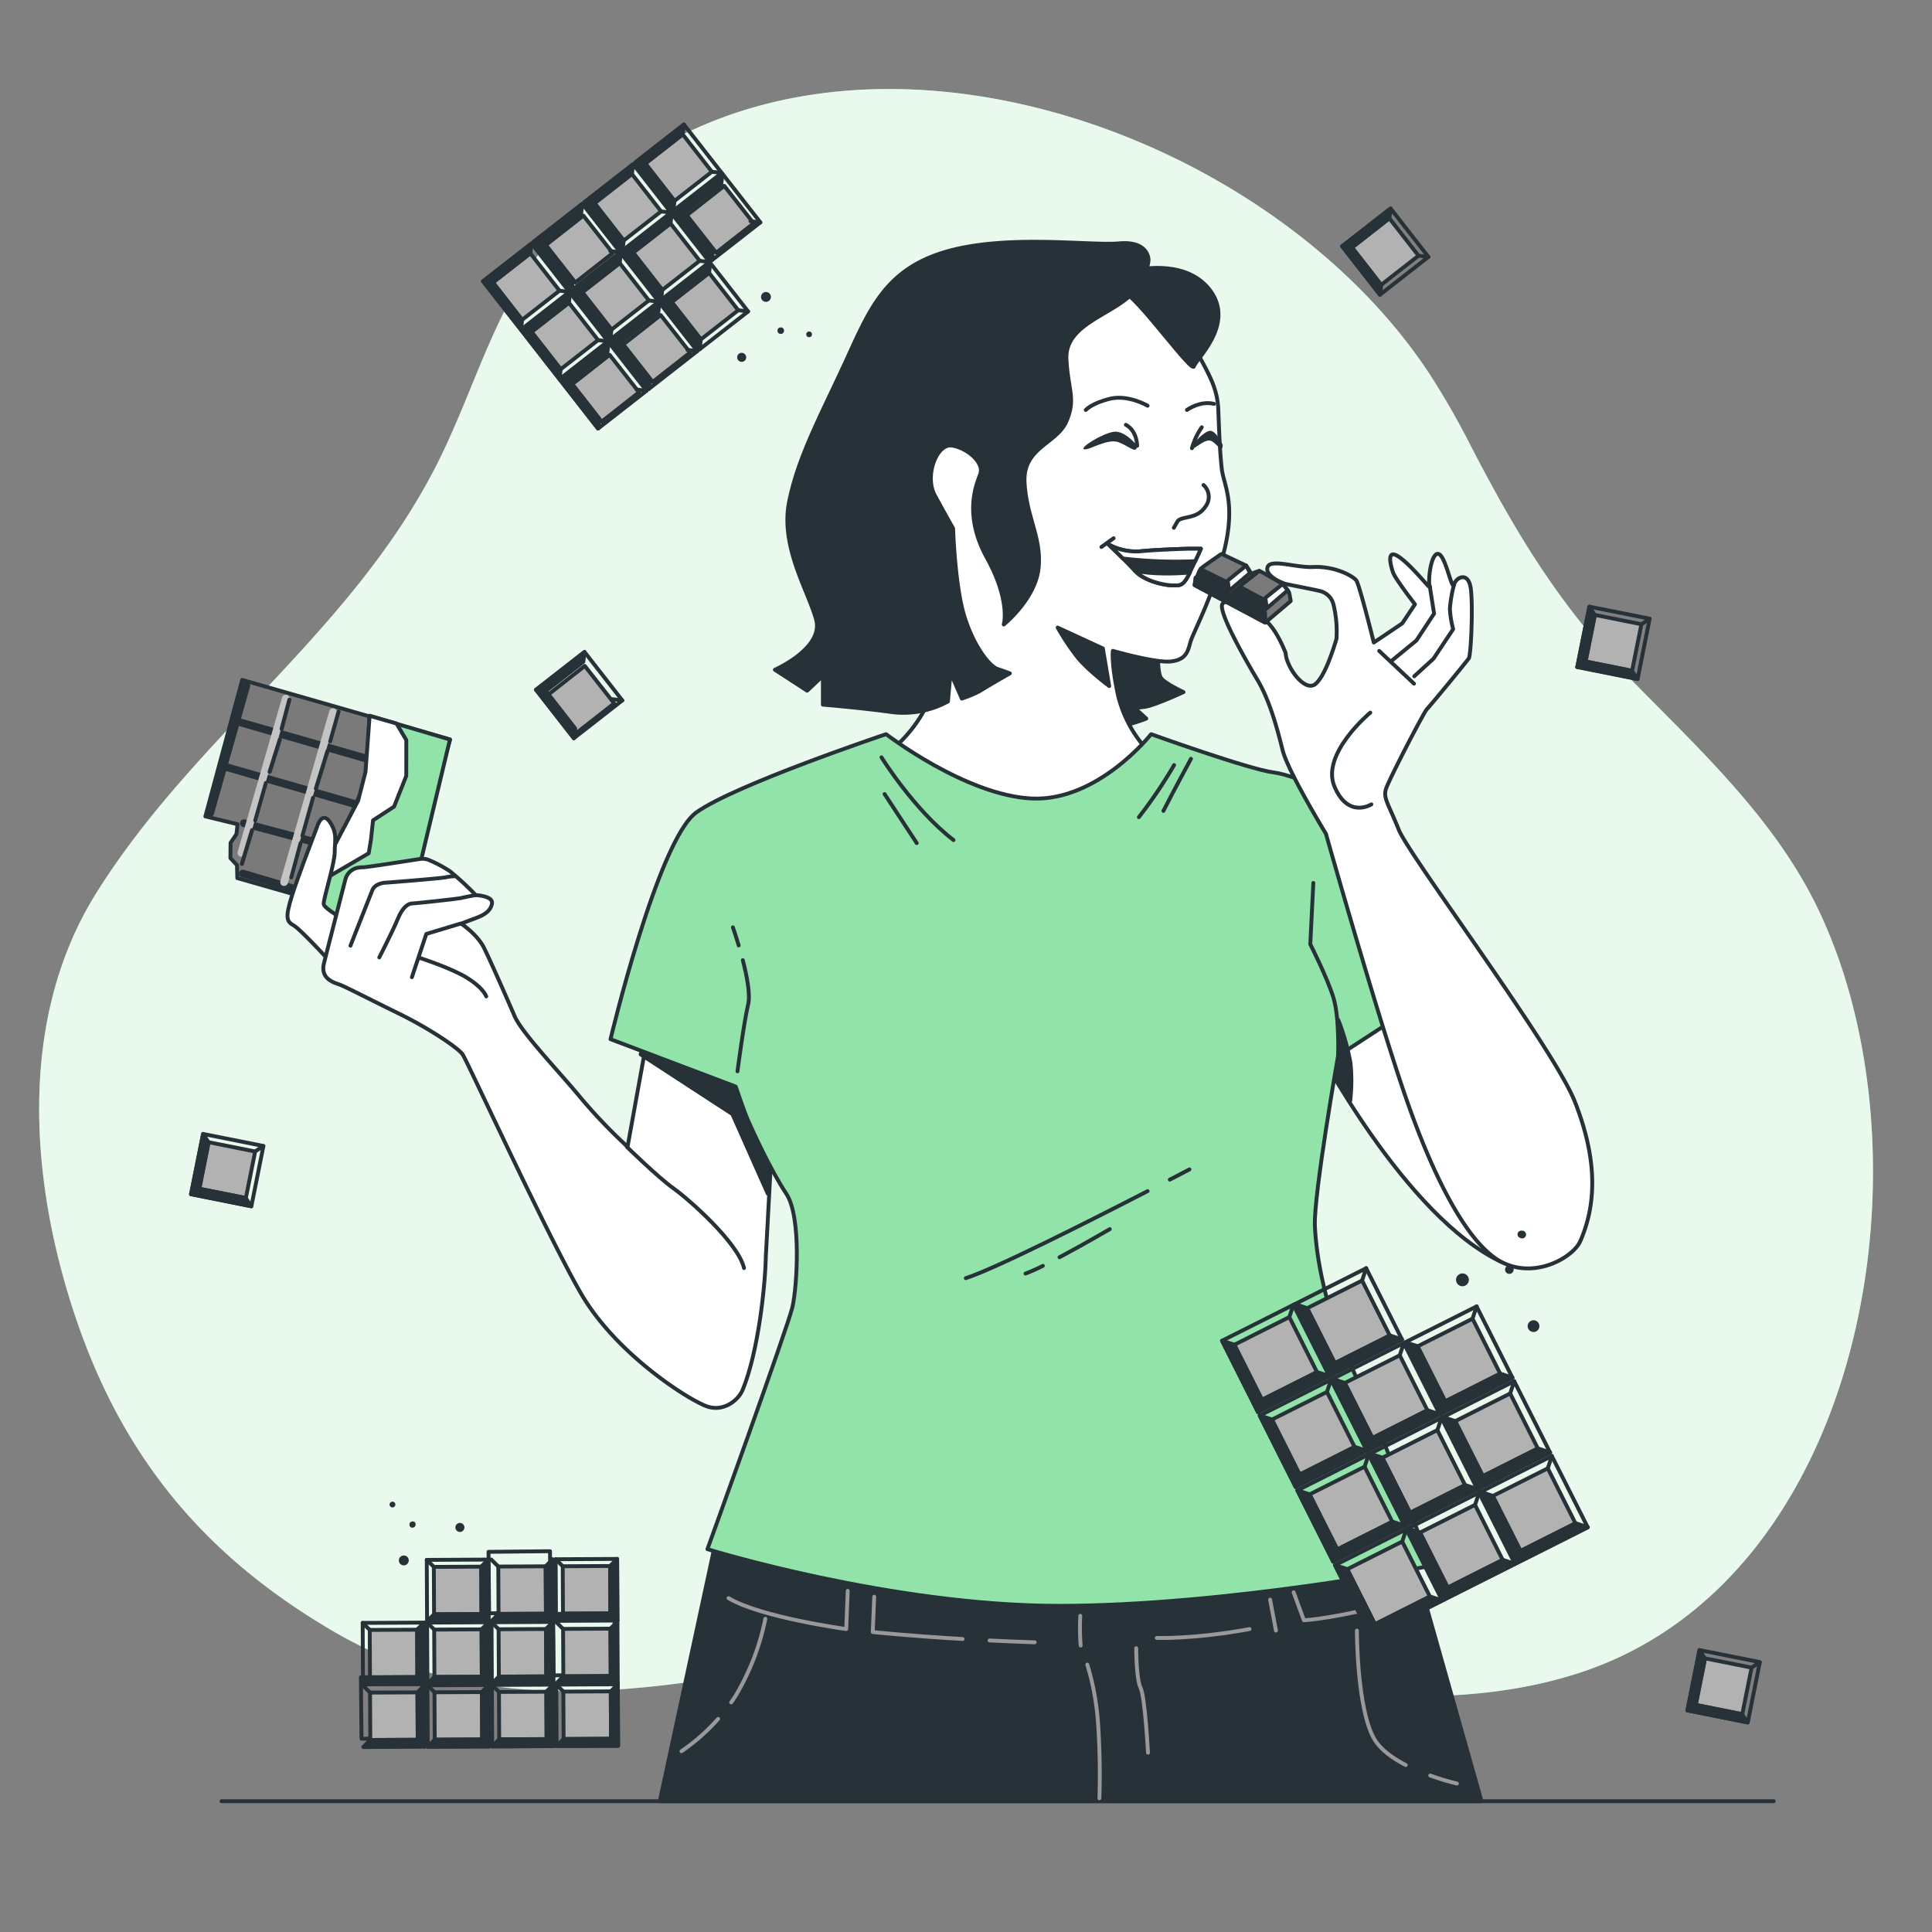 <svg xmlns="http://www.w3.org/2000/svg" viewBox="0 0 500 500"><rect x="0" y="0" width="500" height="500" fill="#808080" stroke="none"/><g id="freepik--background-simple--inject-22"><path d="M380.75,115.62a208.82,208.82,0,0,0-10.69-18.69C324.65,27.68,203-10,142.76,61.56c-14.36,17.06-19.37,37.67-29,57.24-22,44.5-63.07,71.1-88.83,112.31-20,31.94-17.3,72.88-6.16,107.41,12.1,37.52,33.4,63.73,67.48,83.65,38.19,22.33,79.05,16.13,120.34,8.36,18.57-3.5,37.71-7.06,56.7-5.73,23.77,1.67,47.24,8.4,70.82,11.67,24.53,3.4,50,4.2,73.61-3.21,75.66-23.73,93.58-135,62.47-198.67-11-22.55-29.68-40-47-57.61C404.43,157.93,393,139.28,380.75,115.62Z" style="fill:#92E3A9"></path><path d="M380.75,115.62a208.82,208.82,0,0,0-10.69-18.69C324.65,27.68,203-10,142.76,61.56c-14.36,17.06-19.37,37.67-29,57.24-22,44.5-63.07,71.1-88.83,112.31-20,31.94-17.3,72.88-6.16,107.41,12.1,37.52,33.4,63.73,67.48,83.65,38.19,22.33,79.05,16.13,120.34,8.36,18.57-3.5,37.71-7.06,56.7-5.73,23.77,1.67,47.24,8.4,70.82,11.67,24.53,3.4,50,4.2,73.61-3.21,75.66-23.73,93.58-135,62.47-198.67-11-22.55-29.68-40-47-57.61C404.43,157.93,393,139.28,380.75,115.62Z" style="fill:#fff;opacity:0.8"></path></g><g id="freepik--Table--inject-22"><line x1="57.33" y1="466.15" x2="459.03" y2="466.15" style="fill:none;stroke:#263238;stroke-linecap:round;stroke-linejoin:round"></line></g><g id="freepik--Character--inject-22"><path d="M299.7,167.54s-.27,6.59.83,8,5.76,3.57,5.76,3.57-7.69,3.57-10.16,3.84l-2.47.28,3,2.74a47.2,47.2,0,0,1-9.06,2.48c-4.12.54-4.67-15.93-3.84-20.32s1.37-6.32,1.37-6.32Z" style="fill:#263238;stroke:#263238;stroke-linecap:round;stroke-linejoin:round"></path><path d="M294.08,71.32s9.26,7.9,14,16.71,7,12,7.23,18.3.45,11.29.9,15.13,3.62,8.58.68,20.78-8.13,21.46-8.81,23.94-1.13,4.52-5,5S288,168.44,288,168.44s-.45,3.16,1.35,11.52A31.93,31.93,0,0,0,297,194.19s.46,7-12.87,13.32-35.24,0-43.59-5.64-9.94-7.68-9.94-7.68,10.84-8.36,11.52-20.33-6.55-37.49-8.13-49.69,12-28.23,17.16-32.07,10.17-5,15.59-13.33,7.45-14,16.94-11.52S294.08,71.32,294.08,71.32Z" style="fill:#fff;stroke:#263238;stroke-linecap:round;stroke-linejoin:round"></path><path d="M311.47,125.52a4.14,4.14,0,0,1,.45,5.65c-2.26,3.39-6.32,2.26-7.23,3.84l-.9,1.58" style="fill:none;stroke:#263238;stroke-linecap:round;stroke-linejoin:round"></path><path d="M294.3,115.36s-3.16-4.06-6.1-3.61-8.8,4.06-7.67,4.51,6.09-2.93,9-1.8S294.08,117.62,294.3,115.36Z" style="fill:#263238"></path><path d="M316.44,115.14s-1.83-4.07-3.53-3.62-5.09,4.07-4.44,4.52,3.53-2.94,5.23-1.81S316.31,117.39,316.44,115.14Z" style="fill:#263238"></path><path d="M297,105s-5-2.94-9.71-1.81S281,106.1,281,106.1" style="fill:none;stroke:#263238;stroke-linecap:round;stroke-linejoin:round"></path><path d="M307.18,106.1s3.39-2.48,7-1.58" style="fill:none;stroke:#263238;stroke-linecap:round;stroke-linejoin:round"></path><path d="M285.42,167.81l-11.69-5.39a63.3,63.3,0,0,0,5.06,7.61c2.71,3.39,8.27,7.52,8.27,7.52Z" style="fill:#263238;stroke:#263238;stroke-linecap:round;stroke-linejoin:round"></path><path d="M307.4,142s-8.13.23-12.42.68a14.91,14.91,0,0,1-8.13-1.81s4.07,3.84,6.78,6.78,8.13,3.84,9.71,3.84,2.48.23,3.61-1.58,3.84-7.91,3.84-7.91Z" style="fill:#263238;stroke:#263238;stroke-linecap:round;stroke-linejoin:round"></path><path d="M290.61,144.54a116.07,116.07,0,0,0,18.71.69c.81-1.72,1.47-3.22,1.47-3.22H307.4s-8.13.23-12.42.68a14.91,14.91,0,0,1-8.13-1.81S288.62,142.56,290.61,144.54Z" style="fill:#fff;stroke:#263238;stroke-linecap:round;stroke-linejoin:round"></path><path d="M307,149.92c.26-.41.59-1,.95-1.75-9.73.8-14.27-.51-14.27-.51,2.71,2.94,8.13,3.84,9.71,3.84S305.82,151.73,307,149.92Z" style="fill:#fff;stroke:#263238;stroke-linecap:round;stroke-linejoin:round"></path><line x1="288.2" y1="139.3" x2="285.04" y2="141.56" style="fill:none;stroke:#263238;stroke-linecap:round;stroke-linejoin:round"></line><path d="M294.3,115.36s0-3.84-2.93-5.42" style="fill:none;stroke:#263238;stroke-linecap:round;stroke-linejoin:round"></path><path d="M308.47,116a17.77,17.77,0,0,1,2.55-5.42" style="fill:none;stroke:#263238;stroke-linecap:round;stroke-linejoin:round"></path><path d="M297.24,67.25a6.75,6.75,0,0,1-.13,1,15.48,15.48,0,0,1-6,9.4C285.27,82.16,275.56,84.87,276,93s2.48,10.16,0,16-11.3,6.77-10.84,15.81,4.51,14.45,3.61,22.36-9,14.45-9,14.45,1.8-6.09-4.3-17.16-2.93-18.75-1.8-21.69-3.16-6.77-7.23-7.45-7.23,7.91-4.52,12.88,4.75,8.58,4.75,8.58.45,14.91,2.93,22.81,6.55,12.88,8.58,13.55,3.17,1.13,3.17,1.13-6.33,3.62-7.68,4.52a28.76,28.76,0,0,1-4.75,2L246,174.09l-.68,7.45a24.05,24.05,0,0,1-14.51,2.75c-8.13-1.13-17.85-1.93-17.85-1.93v-7.45l-4.07,3.84-8.35-5.42s12.71-5.57,10.67-13-9.3-18.87-7-30.39,8-22,14.27-35.56,10.17-24.4,26-29.14,37.49-1.58,45.17-2.26S297.24,67.25,297.24,67.25Z" style="fill:#263238;stroke:#263238;stroke-linecap:round;stroke-linejoin:round"></path><path d="M340.27,269.92s23.33,45.2,48.5,56.77c0,0,14.94-3.56,12.89-17.89S366.87,247,366.87,247Z" style="fill:#fff;stroke:#263238;stroke-linecap:round;stroke-linejoin:round"></path><polygon points="62.68 175.96 53.15 211.28 61.48 213.31 61.19 215.89 59.67 218.11 59.63 222.08 61.33 223.9 61.42 227.25 102.8 239.11 116.48 191.39 62.68 175.96" style="fill:#7a7a7a;stroke:#263238;stroke-linecap:round;stroke-linejoin:round"></polygon><path d="M54.39,211.41a1.26,1.26,0,0,1-.27,0,1,1,0,0,1-.69-1.24l9.35-33a1,1,0,1,1,1.93.55l-9.36,33A1,1,0,0,1,54.39,211.41Z" style="fill:#263238"></path><path d="M77.27,231.31a.9.9,0,0,1-.28,0L62.48,227a1,1,0,0,1,.57-1.91l14.5,4.3a1,1,0,0,1-.28,2Z" style="fill:#263238"></path><path d="M99.62,198.68a1,1,0,0,1-.28,0L61.29,187.73a1,1,0,0,1,.55-1.92L99.9,196.72a1,1,0,0,1,.68,1.24A1,1,0,0,1,99.62,198.68Z" style="fill:#263238"></path><path d="M96.28,210.34a.9.9,0,0,1-.28,0L58,199.39a1,1,0,1,1,.55-1.92l38.05,10.91a1,1,0,0,1-.27,2Z" style="fill:#263238"></path><path d="M92.93,222a1.07,1.07,0,0,1-.25,0L62.81,214a1,1,0,0,1,.51-1.93L93.19,220a1,1,0,0,1-.26,2Z" style="fill:#263238"></path><path d="M62.47,221.68a.84.84,0,0,1-.27,0,1,1,0,0,1-.69-1.23L73,180.51a1,1,0,1,1,1.92.56L63.43,221A1,1,0,0,1,62.47,221.68Z" style="fill:#c4c4c4"></path><path d="M73.53,229.27a1,1,0,0,1-.28,0,1,1,0,0,1-.68-1.24l12.65-44a1,1,0,0,1,1.93.56l-12.66,44A1,1,0,0,1,73.53,229.27Z" style="fill:#c4c4c4"></path><path d="M85.45,192.34a.34.34,0,0,1-.14,0,.49.49,0,0,1-.34-.61L87.14,184a.51.51,0,0,1,.62-.34.5.5,0,0,1,.35.61L85.93,192A.49.49,0,0,1,85.45,192.34Z" style="fill:#263238"></path><path d="M72.87,189.11l-.12,0a.5.5,0,0,1-.36-.61l2-7.54a.5.5,0,0,1,1,.25l-2,7.55A.5.5,0,0,1,72.87,189.11Z" style="fill:#263238"></path><path d="M81.73,204.55a.36.36,0,0,1-.14,0,.49.49,0,0,1-.33-.62l3-9.7a.5.5,0,0,1,1,.29l-3,9.7A.48.48,0,0,1,81.73,204.55Z" style="fill:#263238"></path><path d="M78.26,216.77l-.13,0a.51.51,0,0,1-.35-.62l2.75-9.82a.51.51,0,0,1,.62-.34.5.5,0,0,1,.35.61l-2.76,9.82A.5.5,0,0,1,78.26,216.77Z" style="fill:#263238"></path><path d="M69.76,200.24a.39.39,0,0,1-.15,0,.51.51,0,0,1-.33-.63l2.64-8.38a.5.5,0,0,1,1,.3l-2.63,8.38A.5.5,0,0,1,69.76,200.24Z" style="fill:#263238"></path><path d="M66.05,212.82l-.14,0a.51.51,0,0,1-.34-.62l2.75-9.7a.5.5,0,0,1,.62-.34.48.48,0,0,1,.34.61l-2.75,9.7A.5.5,0,0,1,66.05,212.82Z" style="fill:#263238"></path><path d="M62.58,224.07l-.15,0a.5.5,0,0,1-.33-.62l2.63-8.74a.5.5,0,1,1,1,.28l-2.63,8.75A.51.51,0,0,1,62.58,224.07Z" style="fill:#263238"></path><path d="M75.39,227.54h-.13a.5.5,0,0,1-.35-.62l2.39-8.86a.5.5,0,0,1,.61-.35.5.5,0,0,1,.36.61l-2.4,8.86A.49.49,0,0,1,75.39,227.54Z" style="fill:#263238"></path><path d="M87,228.22a.36.36,0,0,1-.14,0,.5.5,0,0,1-.34-.62L98,187.69a.5.5,0,1,1,1,.28L87.5,227.86A.49.49,0,0,1,87,228.22Z" style="fill:#263238"></path><path d="M95.66,185.25s-.81,12.84-1.07,16.08-8.67,19.43-9.7,20.69-2.45,13.44-2.45,13.44l22,6.11,12-50.18Z" style="fill:#92E3A9;stroke:#263238;stroke-linecap:round;stroke-linejoin:round"></path><polygon points="102.61 187.25 105.15 191.52 105.14 200.81 101.98 208.76 96.54 212.3 96.01 217.24 95.42 220.83 83.98 227.51 84.89 222.02 92.68 207.21 94.59 199.78 95.66 185.25 102.61 187.25" style="fill:#fff;stroke:#263238;stroke-linecap:round;stroke-linejoin:round"></polygon><path d="M85.78,213.39c1.5,2.68.84,4.36.84,7.21s-3,12.24-2.85,13.41,6.2,4.53,6.2,4.53L86.12,249.6s-8.22-9-10.06-10.06-2.35-1.84-.51-7.71c1.52-4.84,5-13.88,6.15-16.92.25-.64.39-1,.39-1S83.43,209.2,85.78,213.39Z" style="fill:#fff;stroke:#263238;stroke-linecap:round;stroke-linejoin:round"></path><path d="M198.19,325.24c-.17,8.22-2.1,25.09-6,34.46-1,2.5-4.68,5.69-9,4.35s-23.73-13.42-32.95-29.51-29.35-60-30.52-61.67-8.56-6.67-16.44-10.53-13.92-7-15.43-7.54-5-1.51-4-5.53c.78-3.13,4.09-16.05,5.53-21.67a4.12,4.12,0,0,1,3.58-3.08,9.24,9.24,0,0,1,1-.07c1,0,11.07-1.58,14.66-2.14a4.49,4.49,0,0,1,2.51.32,33.54,33.54,0,0,1,5.29,2.83,72.9,72.9,0,0,1,6.71,6.2s4.53.17,4.19,2.18-2.18,3-4,3.69l-4,1.51s4.19,2.68,6,6.37,6,13.24,7.88,17.6,11.95,14.83,17,21a141.43,141.43,0,0,0,12.21,12.78l5.19-28.67,33.09,10.92Z" style="fill:#fff;stroke:#263238;stroke-linecap:round;stroke-linejoin:round"></path><polygon points="165.79 272.87 189.54 288.33 198.7 308.93 200.13 292.33 185.54 272.87 167.44 268.15 165.79 272.87" style="fill:#263238;stroke:#263238;stroke-linecap:round;stroke-linejoin:round"></polygon><path d="M162.25,296.82s8,7.84,12,10.69,16.79,14.12,18.3,20.66" style="fill:none;stroke:#263238;stroke-linecap:round;stroke-linejoin:round"></path><polyline points="119.14 239.04 110.33 241.7 106.6 252.9" style="fill:none;stroke:#263238;stroke-linecap:round;stroke-linejoin:round"></polyline><path d="M108.67,247.92s8.16,2.63,12.17,5.12,4.83,4.42,5,4.83" style="fill:none;stroke:#263238;stroke-linecap:round;stroke-linejoin:round"></path><path d="M98.16,247.78s3.6-7.05,4.84-10.09,2.77-3.87,3.6-3.87,12.16-1.24,12.58-1.38,3.82-.78,3.82-.78" style="fill:none;stroke:#263238;stroke-linecap:round;stroke-linejoin:round"></path><path d="M90.7,244.74s5-12.72,5.67-14.38,3-1.93,3.45-1.93,14.24-1.11,15.49-1.38a13.63,13.63,0,0,1,2.53-.29" style="fill:none;stroke:#263238;stroke-linecap:round;stroke-linejoin:round"></path><path d="M295,69.74S307.63,67,313.5,75.61,309.44,93,309,94.81,295.88,79,291.59,76.06,292.72,70.19,295,69.74Z" style="fill:#263238;stroke:#263238;stroke-linecap:round;stroke-linejoin:round"></path><polygon points="383.41 466.15 365.71 403.49 185.51 397.6 170.76 466.15 383.41 466.15" style="fill:#263238;stroke:#263238;stroke-linecap:round;stroke-linejoin:round"></polygon><path d="M281.39,430.8a68.73,68.73,0,0,1,2.76,14.79,197.2,197.2,0,0,1,.38,19.8" style="fill:none;stroke:#999;stroke-linecap:round;stroke-linejoin:round"></path><path d="M279.58,418.18a54.84,54.84,0,0,0,.1,7.68" style="fill:none;stroke:#999;stroke-linecap:round;stroke-linejoin:round"></path><path d="M294.05,426.55s0,8,1.14,10.28,1.91,16.76,1.91,16.76" style="fill:none;stroke:#999;stroke-linecap:round;stroke-linejoin:round"></path><path d="M219.39,411.71,219,421.6s-22.08-3-30.46-8" style="fill:none;stroke:#999;stroke-linecap:round;stroke-linejoin:round"></path><path d="M256.09,424.55c3.69.18,7.61.35,11.69.48" style="fill:none;stroke:#999;stroke-linecap:round;stroke-linejoin:round"></path><path d="M226.25,413.23l-.38,9.14s9.32,1,23.24,1.8" style="fill:none;stroke:#999;stroke-linecap:round;stroke-linejoin:round"></path><path d="M299.38,423.89s9.52.38,24-2.29" style="fill:none;stroke:#999;stroke-linecap:round;stroke-linejoin:round"></path><line x1="328.7" y1="413.99" x2="330.22" y2="421.99" style="fill:none;stroke:#999;stroke-linecap:round;stroke-linejoin:round"></line><path d="M334.79,412.09l2.66,7.23s8.76-.38,25.9-5.33" style="fill:none;stroke:#999;stroke-linecap:round;stroke-linejoin:round"></path><path d="M370.15,459.5a64.61,64.61,0,0,0,6.9,2.08" style="fill:none;stroke:#999;stroke-linecap:round;stroke-linejoin:round"></path><path d="M351.16,422s0,20.56,4.57,28.17c1.61,2.68,4.72,4.89,8.08,6.62" style="fill:none;stroke:#999;stroke-linecap:round;stroke-linejoin:round"></path><path d="M185.85,444.85a50.79,50.79,0,0,1-9.48,8.36" style="fill:none;stroke:#999;stroke-linecap:round;stroke-linejoin:round"></path><path d="M198.07,418.94a63.41,63.41,0,0,1-7.61,19.8c-.4.63-.81,1.25-1.23,1.84" style="fill:none;stroke:#999;stroke-linecap:round;stroke-linejoin:round"></path><path d="M229.32,190s20.52,15.82,37.67,16.65S297.91,190,297.91,190s25.38,9.12,31.72,9.91,23.4,8.33,30.14,17.44,20.61,33.71,20.61,33.71l-34.09,22.2s-6.35,36.08-6,44,2.56,21.44,9.68,36.9c11,24,20.05,51.12,20.05,51.12s-52.33,10.31-95.94,10.31-91-14.67-91-14.67,20.81-57.49,22-62.65,2.38-23.39-1.59-29.34-8.72-16.25-9.91-19-3.17-8.72-3.17-8.72L158,268.94s12.29-51.55,22.2-58.68S229.32,190,229.32,190Z" style="fill:#92E3A9;stroke:#263238;stroke-linecap:round;stroke-linejoin:round"></path><path d="M346.37,264a59.27,59.27,0,0,1,3.14,11.16,44.91,44.91,0,0,1-.07,9.7l-3.93-6S347.64,269.77,346.37,264Z" style="fill:#263238;stroke:#263238;stroke-linecap:round;stroke-linejoin:round"></path><path d="M297,308.26c-14.52,7.48-39.36,20.06-47.06,22.53" style="fill:none;stroke:#263238;stroke-linecap:round;stroke-linejoin:round"></path><path d="M307.83,302.64l-5.08,2.65" style="fill:none;stroke:#263238;stroke-linecap:round;stroke-linejoin:round"></path><path d="M269.89,327.6a46.73,46.73,0,0,1-4.49,2" style="fill:none;stroke:#263238;stroke-linecap:round;stroke-linejoin:round"></path><path d="M287.21,318.1s-6.73,3.94-13,7.27" style="fill:none;stroke:#263238;stroke-linecap:round;stroke-linejoin:round"></path><path d="M228.13,196s8.33,13.48,18.64,21.41" style="fill:none;stroke:#263238;stroke-linecap:round;stroke-linejoin:round"></path><line x1="228.93" y1="205.5" x2="237.25" y2="218.19" style="fill:none;stroke:#263238;stroke-linecap:round;stroke-linejoin:round"></line><path d="M303.86,198a122.72,122.72,0,0,1-9.12,13.48" style="fill:none;stroke:#263238;stroke-linecap:round;stroke-linejoin:round"></path><path d="M308.22,196.38s-5.15,9.52-7.13,13.48" style="fill:none;stroke:#263238;stroke-linecap:round;stroke-linejoin:round"></path><path d="M346.29,273.3s.39-9.91-1.19-15.07-6-13.87-6-13.87l.79-15.86" style="fill:none;stroke:#263238;stroke-linecap:round;stroke-linejoin:round"></path><path d="M191.17,244.67c-.81-2.73-1.5-4.68-1.5-4.68" style="fill:none;stroke:#263238;stroke-linecap:round;stroke-linejoin:round"></path><path d="M190.86,277.26s1.59-12.29,2.78-17.44c.57-2.48-.32-7.14-1.4-11.33" style="fill:none;stroke:#263238;stroke-linecap:round;stroke-linejoin:round"></path><path d="M332.72,169s-2-5.3-4.58-7.84c-5.25-5.18-10.37-6.55-11.74-4.91s5.74,14.2,9,19.66,5.19,12.84,6.56,18.3,11.19,21.57,11.19,21.57,12.57,44.51,20.21,66.91,16.66,39.59,25.4,44,18.44-1.42,20.21-5.46c4.55-10.38,4.09-22.12-1.37-36.05s-42.87-63.62-45.6-70.45-4.1-8.19-3.28-10.65,9.76-19.77,10.58-20.58,10.29-12.31,10.83-13.13,1.09-12.83.55-17.75-3.82-3.27-4.37-1.36-2.19-7.65-4.1-7.92-2.73,7.1-2.18,8.46-4.37-5.18-7.92-7.64-2.14,2.39-1.59,4,5.67,8.23,5.67,8.23l-3.29,4.94L358,164.64l-2.46,1.64s-3.72-15-4.54-16.08-5.45-3.73-11.2-3.46c-4.44.21-10.92-2.18-11.74,0s3.55,4.1,4.64,4.37,8.26,1.63,9.08,1.9a4.67,4.67,0,0,1,3.28,3.28,29.12,29.12,0,0,1,.81,9.09c-.27.82-2.73,9.48-5.46,11.66S332.91,172.7,332.72,169Z" style="fill:#fff;stroke:#263238;stroke-linecap:round;stroke-linejoin:round"></path><path d="M376.32,151.26a33.91,33.91,0,0,0-1.09,6.28,25.09,25.09,0,0,0,.85,5.28L371,170.45l-5,4.57" style="fill:none;stroke:#263238;stroke-linecap:round;stroke-linejoin:round"></path><polyline points="370.04 151.81 371.14 158.8 366.57 165.75 359.93 171.19" style="fill:none;stroke:#263238;stroke-linecap:round;stroke-linejoin:round"></polyline><path d="M354.63,184.42s-12.83,10.65-9.28,19.11,9.56,4.64,9.56,4.64" style="fill:none;stroke:#263238;stroke-linecap:round;stroke-linejoin:round"></path><line x1="356.93" y1="168.46" x2="365.94" y2="176.93" style="fill:none;stroke:#263238;stroke-linecap:round;stroke-linejoin:round"></line><path d="M315.36,143.87s-4.4,3-4.69,3.4a10.51,10.51,0,0,0-.8,1.82l-.43.42-.26,1.92,18.27,9.7,6.58-5.58a20.93,20.93,0,0,0-.42-2.23,1.89,1.89,0,0,0-.35-.55l-1.3-1.63s-5.75-3.37-6.06-3.39a12.55,12.55,0,0,0-2,.74l-1.38-2.11-6.33-3A2.41,2.41,0,0,0,315.36,143.87Z" style="fill:#7a7a7a;stroke:#263238;stroke-linecap:round;stroke-linejoin:round"></path><polygon points="311.07 147.46 317.14 150.46 317.69 153.31 310.16 149.41 311.07 147.46" style="fill:#263238;stroke:#263238;stroke-linecap:round;stroke-linejoin:round"></polygon><polygon points="320.86 151.85 327.09 155.19 327.48 157.82 318.79 153.65 320.86 151.85" style="fill:#263238;stroke:#263238;stroke-linecap:round;stroke-linejoin:round"></polygon><polygon points="318.08 152.9 323.51 148.28 322.5 146.38 317.73 150.25 318.08 152.9" style="fill:#fff;stroke:#263238;stroke-linecap:round;stroke-linejoin:round"></polygon><polygon points="327.47 154.73 331.96 151.14 333.26 152.77 327.86 157.42 327.47 154.73" style="fill:#fff;stroke:#263238;stroke-linecap:round;stroke-linejoin:round"></polygon><polygon points="327.39 158.6 327.45 161.13 309.18 151.43 309.44 149.51 327.39 158.6" style="fill:#263238;stroke:#263238;stroke-linecap:round;stroke-linejoin:round"></polygon><line x1="321.23" y1="151.41" x2="325.9" y2="147.75" style="fill:#fff;stroke:#263238;stroke-linecap:round;stroke-linejoin:round"></line></g><g id="freepik--Chocolates--inject-22"><rect x="167.67" y="35.43" width="15.91" height="15.91" transform="translate(101.77 -121.76) rotate(52.03)" style="fill:none;stroke:#263238;stroke-linecap:round;stroke-linejoin:round"></rect><rect x="169.49" y="37.25" width="12.27" height="12.27" transform="translate(101.77 -121.76) rotate(52.03)" style="fill:#b2b2b2;stroke:#263238;stroke-linecap:round;stroke-linejoin:round"></rect><polygon points="177 32.22 176.69 34.77 167.02 42.32 164.46 42.01 177 32.22" style="fill:#263238;stroke:#263238;stroke-linecap:round;stroke-linejoin:round"></polygon><line x1="186.79" y1="44.76" x2="184.24" y2="44.45" style="fill:none;stroke:#263238;stroke-linecap:round;stroke-linejoin:round"></line><polygon points="174.25 54.55 174.57 52 167.02 42.32 164.46 42.01 174.25 54.55" style="fill:#263238;stroke:#263238;stroke-linecap:round;stroke-linejoin:round"></polygon><rect x="177.66" y="48.22" width="15.91" height="15.91" transform="translate(115.7 -124.71) rotate(52.03)" style="fill:none;stroke:#263238;stroke-linecap:round;stroke-linejoin:round"></rect><rect x="179.48" y="50.04" width="12.27" height="12.27" transform="matrix(0.62, 0.79, -0.79, 0.62, 115.69, -124.71)" style="fill:#b2b2b2;stroke:#263238;stroke-linecap:round;stroke-linejoin:round"></rect><polygon points="186.99 45.01 186.67 47.56 177 55.11 174.45 54.8 186.99 45.01" style="fill:#263238;stroke:#263238;stroke-linecap:round;stroke-linejoin:round"></polygon><line x1="196.78" y1="57.55" x2="194.22" y2="57.24" style="fill:none;stroke:#263238;stroke-linecap:round;stroke-linejoin:round"></line><polygon points="184.23 67.34 184.55 64.79 177 55.11 174.45 54.8 184.23 67.34" style="fill:#263238;stroke:#263238;stroke-linecap:round;stroke-linejoin:round"></polygon><rect x="154.53" y="45.69" width="15.91" height="15.91" transform="translate(104.8 -107.45) rotate(52.03)" style="fill:none;stroke:#263238;stroke-linecap:round;stroke-linejoin:round"></rect><rect x="156.35" y="47.51" width="12.27" height="12.27" transform="translate(104.8 -107.45) rotate(52.03)" style="fill:#b2b2b2;stroke:#263238;stroke-linecap:round;stroke-linejoin:round"></rect><polygon points="163.86 42.48 163.54 45.04 153.87 52.59 151.32 52.27 163.86 42.48" style="fill:#263238;stroke:#263238;stroke-linecap:round;stroke-linejoin:round"></polygon><line x1="173.65" y1="55.02" x2="171.09" y2="54.71" style="fill:none;stroke:#263238;stroke-linecap:round;stroke-linejoin:round"></line><polygon points="161.1 64.81 161.42 62.26 153.87 52.59 151.32 52.27 161.1 64.81" style="fill:#263238;stroke:#263238;stroke-linecap:round;stroke-linejoin:round"></polygon><rect x="164.51" y="58.48" width="15.91" height="15.91" transform="translate(118.73 -110.4) rotate(52.03)" style="fill:none;stroke:#263238;stroke-linecap:round;stroke-linejoin:round"></rect><rect x="166.33" y="60.3" width="12.27" height="12.27" transform="translate(118.73 -110.4) rotate(52.03)" style="fill:#b2b2b2;stroke:#263238;stroke-linecap:round;stroke-linejoin:round"></rect><polygon points="173.84 55.27 173.53 57.83 163.85 65.38 161.3 65.06 173.84 55.27" style="fill:#263238;stroke:#263238;stroke-linecap:round;stroke-linejoin:round"></polygon><line x1="183.63" y1="67.81" x2="181.07" y2="67.5" style="fill:none;stroke:#263238;stroke-linecap:round;stroke-linejoin:round"></line><polygon points="171.09 77.6 171.4 75.05 163.85 65.38 161.3 65.06 171.09 77.6" style="fill:#263238;stroke:#263238;stroke-linecap:round;stroke-linejoin:round"></polygon><rect x="174.49" y="71.27" width="15.91" height="15.91" transform="translate(132.65 -113.34) rotate(52.03)" style="fill:none;stroke:#263238;stroke-linecap:round;stroke-linejoin:round"></rect><rect x="176.31" y="73.09" width="12.27" height="12.27" transform="translate(132.65 -113.34) rotate(52.03)" style="fill:#b2b2b2;stroke:#263238;stroke-linecap:round;stroke-linejoin:round"></rect><polygon points="183.82 68.06 183.51 70.62 173.84 78.17 171.28 77.85 183.82 68.06" style="fill:#263238;stroke:#263238;stroke-linecap:round;stroke-linejoin:round"></polygon><line x1="193.61" y1="80.6" x2="191.06" y2="80.29" style="fill:none;stroke:#263238;stroke-linecap:round;stroke-linejoin:round"></line><polygon points="181.07 90.39 181.38 87.84 173.84 78.17 171.28 77.85 181.07 90.39" style="fill:#263238;stroke:#263238;stroke-linecap:round;stroke-linejoin:round"></polygon><rect x="141.38" y="55.95" width="15.91" height="15.91" transform="translate(107.83 -93.14) rotate(52.03)" style="fill:none;stroke:#263238;stroke-linecap:round;stroke-linejoin:round"></rect><rect x="143.2" y="57.77" width="12.27" height="12.27" transform="matrix(0.62, 0.79, -0.79, 0.62, 107.83, -93.14)" style="fill:#b2b2b2;stroke:#263238;stroke-linecap:round;stroke-linejoin:round"></rect><polygon points="150.71 52.74 150.4 55.3 140.72 62.85 138.17 62.53 150.71 52.74" style="fill:#263238;stroke:#263238;stroke-linecap:round;stroke-linejoin:round"></polygon><line x1="160.5" y1="65.28" x2="157.94" y2="64.97" style="fill:none;stroke:#263238;stroke-linecap:round;stroke-linejoin:round"></line><polygon points="147.96 75.07 148.27 72.52 140.72 62.85 138.17 62.53 147.96 75.07" style="fill:#263238;stroke:#263238;stroke-linecap:round;stroke-linejoin:round"></polygon><rect x="151.36" y="68.74" width="15.91" height="15.91" transform="translate(121.76 -96.08) rotate(52.03)" style="fill:none;stroke:#263238;stroke-linecap:round;stroke-linejoin:round"></rect><rect x="153.18" y="70.56" width="12.27" height="12.27" transform="translate(121.76 -96.08) rotate(52.03)" style="fill:#b2b2b2;stroke:#263238;stroke-linecap:round;stroke-linejoin:round"></rect><polygon points="160.69 65.53 160.38 68.09 150.71 75.64 148.15 75.32 160.69 65.53" style="fill:#263238;stroke:#263238;stroke-linecap:round;stroke-linejoin:round"></polygon><line x1="170.48" y1="78.07" x2="167.93" y2="77.76" style="fill:none;stroke:#263238;stroke-linecap:round;stroke-linejoin:round"></line><polygon points="157.94 87.86 158.25 85.31 150.71 75.64 148.15 75.32 157.94 87.86" style="fill:#263238;stroke:#263238;stroke-linecap:round;stroke-linejoin:round"></polygon><rect x="161.34" y="81.53" width="15.91" height="15.91" transform="translate(135.68 -99.03) rotate(52.03)" style="fill:none;stroke:#263238;stroke-linecap:round;stroke-linejoin:round"></rect><rect x="163.16" y="83.35" width="12.27" height="12.27" transform="matrix(0.62, 0.79, -0.79, 0.62, 135.68, -99.03)" style="fill:#b2b2b2;stroke:#263238;stroke-linecap:round;stroke-linejoin:round"></rect><polygon points="170.68 78.32 170.36 80.88 160.69 88.43 158.13 88.11 170.68 78.32" style="fill:#263238;stroke:#263238;stroke-linecap:round;stroke-linejoin:round"></polygon><line x1="180.46" y1="90.86" x2="177.91" y2="90.55" style="fill:none;stroke:#263238;stroke-linecap:round;stroke-linejoin:round"></line><polygon points="167.92 100.65 168.24 98.1 160.69 88.43 158.13 88.11 167.92 100.65" style="fill:#263238;stroke:#263238;stroke-linecap:round;stroke-linejoin:round"></polygon><rect x="128.23" y="66.21" width="15.91" height="15.91" transform="translate(110.86 -78.82) rotate(52.03)" style="fill:none;stroke:#263238;stroke-linecap:round;stroke-linejoin:round"></rect><rect x="130.05" y="68.03" width="12.27" height="12.27" transform="translate(110.86 -78.82) rotate(52.03)" style="fill:#b2b2b2;stroke:#263238;stroke-linecap:round;stroke-linejoin:round"></rect><polygon points="137.56 63 137.25 65.56 127.58 73.11 125.02 72.79 137.56 63" style="fill:#263238;stroke:#263238;stroke-linecap:round;stroke-linejoin:round"></polygon><line x1="147.35" y1="75.54" x2="144.8" y2="75.23" style="fill:none;stroke:#263238;stroke-linecap:round;stroke-linejoin:round"></line><polygon points="134.81 85.33 135.13 82.78 127.58 73.11 125.02 72.79 134.81 85.33" style="fill:#263238;stroke:#263238;stroke-linecap:round;stroke-linejoin:round"></polygon><rect x="138.22" y="79" width="15.91" height="15.91" transform="translate(124.79 -81.77) rotate(52.03)" style="fill:none;stroke:#263238;stroke-linecap:round;stroke-linejoin:round"></rect><rect x="140.03" y="80.82" width="12.27" height="12.27" transform="translate(124.79 -81.77) rotate(52.03)" style="fill:#b2b2b2;stroke:#263238;stroke-linecap:round;stroke-linejoin:round"></rect><polygon points="147.55 75.79 147.23 78.35 137.56 85.9 135 85.58 147.55 75.79" style="fill:#263238;stroke:#263238;stroke-linecap:round;stroke-linejoin:round"></polygon><line x1="157.33" y1="88.34" x2="154.78" y2="88.02" style="fill:none;stroke:#263238;stroke-linecap:round;stroke-linejoin:round"></line><polygon points="144.79 98.12 145.11 95.57 137.56 85.9 135 85.58 144.79 98.12" style="fill:#263238;stroke:#263238;stroke-linecap:round;stroke-linejoin:round"></polygon><rect x="148.2" y="91.79" width="15.91" height="15.91" transform="translate(138.71 -84.72) rotate(52.03)" style="fill:none;stroke:#263238;stroke-linecap:round;stroke-linejoin:round"></rect><rect x="150.02" y="93.61" width="12.27" height="12.27" transform="matrix(0.62, 0.79, -0.79, 0.62, 138.71, -84.72)" style="fill:#b2b2b2;stroke:#263238;stroke-linecap:round;stroke-linejoin:round"></rect><polygon points="157.53 88.58 157.21 91.14 147.54 98.69 144.99 98.37 157.53 88.58" style="fill:#263238;stroke:#263238;stroke-linecap:round;stroke-linejoin:round"></polygon><line x1="167.32" y1="101.13" x2="164.76" y2="100.81" style="fill:none;stroke:#263238;stroke-linecap:round;stroke-linejoin:round"></line><polygon points="154.78 110.91 155.09 108.36 147.54 98.69 144.99 98.37 154.78 110.91" style="fill:#263238;stroke:#263238;stroke-linecap:round;stroke-linejoin:round"></polygon><path d="M193.12,92.49A1.17,1.17,0,1,1,192,91.31,1.18,1.18,0,0,1,193.12,92.49Z" style="fill:#263238"></path><circle cx="198.23" cy="76.84" r="1.28" style="fill:#263238"></circle><circle cx="202.06" cy="85.57" r="0.85" style="fill:#263238"></circle><circle cx="209.4" cy="86.53" r="0.74" style="fill:#263238"></circle><rect x="93.98" y="436.18" width="15.91" height="15.91" transform="matrix(-0.01, -1, 1, -0.01, -341.68, 548.33)" style="fill:none;stroke:#263238;stroke-linecap:round;stroke-linejoin:round"></rect><rect x="95.8" y="438" width="12.27" height="12.27" transform="translate(-341.68 548.33) rotate(-90.29)" style="fill:#b2b2b2;stroke:#263238;stroke-linecap:round;stroke-linejoin:round"></rect><polygon points="94.02 452.13 95.83 450.3 108.1 450.24 109.93 452.05 94.02 452.13" style="fill:#263238;stroke:#263238;stroke-linecap:round;stroke-linejoin:round"></polygon><line x1="93.94" y1="436.22" x2="95.77" y2="438.03" style="fill:none;stroke:#263238;stroke-linecap:round;stroke-linejoin:round"></line><polygon points="109.85 436.14 108.04 437.97 108.1 450.24 109.93 452.05 109.85 436.14" style="fill:#263238;stroke:#263238;stroke-linecap:round;stroke-linejoin:round"></polygon><rect x="93.9" y="419.95" width="15.91" height="15.91" transform="translate(-325.53 531.94) rotate(-90.29)" style="fill:none;stroke:#263238;stroke-linecap:round;stroke-linejoin:round"></rect><rect x="95.71" y="421.77" width="12.27" height="12.27" transform="translate(-325.53 531.94) rotate(-90.29)" style="fill:#b2b2b2;stroke:#263238;stroke-linecap:round;stroke-linejoin:round"></rect><polygon points="93.94 435.9 95.75 434.07 108.02 434.01 109.84 435.82 93.94 435.9" style="fill:#263238;stroke:#263238;stroke-linecap:round;stroke-linejoin:round"></polygon><line x1="93.85" y1="420" x2="95.68" y2="421.81" style="fill:none;stroke:#263238;stroke-linecap:round;stroke-linejoin:round"></line><polygon points="109.76 419.91 107.95 421.74 108.02 434.01 109.84 435.82 109.76 419.91" style="fill:#263238;stroke:#263238;stroke-linecap:round;stroke-linejoin:round"></polygon><rect x="110.65" y="436.09" width="15.91" height="15.91" transform="translate(-324.83 564.92) rotate(-90.29)" style="fill:none;stroke:#263238;stroke-linecap:round;stroke-linejoin:round"></rect><rect x="112.47" y="437.91" width="12.27" height="12.27" transform="translate(-324.83 564.92) rotate(-90.29)" style="fill:#b2b2b2;stroke:#263238;stroke-linecap:round;stroke-linejoin:round"></rect><polygon points="110.7 452.04 112.51 450.21 124.78 450.15 126.6 451.96 110.7 452.04" style="fill:#263238;stroke:#263238;stroke-linecap:round;stroke-linejoin:round"></polygon><line x1="110.61" y1="436.13" x2="112.44" y2="437.95" style="fill:none;stroke:#263238;stroke-linecap:round;stroke-linejoin:round"></line><polygon points="126.52 436.05 124.71 437.88 124.78 450.15 126.6 451.96 126.52 436.05" style="fill:#263238;stroke:#263238;stroke-linecap:round;stroke-linejoin:round"></polygon><rect x="110.57" y="419.87" width="15.91" height="15.91" transform="translate(-308.69 548.53) rotate(-90.29)" style="fill:none;stroke:#263238;stroke-linecap:round;stroke-linejoin:round"></rect><rect x="112.39" y="421.69" width="12.27" height="12.27" transform="translate(-308.69 548.53) rotate(-90.29)" style="fill:#b2b2b2;stroke:#263238;stroke-linecap:round;stroke-linejoin:round"></rect><polygon points="110.61 435.82 112.42 433.99 124.69 433.93 126.52 435.74 110.61 435.82" style="fill:#263238;stroke:#263238;stroke-linecap:round;stroke-linejoin:round"></polygon><line x1="110.53" y1="419.91" x2="112.36" y2="421.72" style="fill:none;stroke:#263238;stroke-linecap:round;stroke-linejoin:round"></line><polygon points="126.44 419.83 124.63 421.66 124.69 433.93 126.52 435.74 126.44 419.83" style="fill:#263238;stroke:#263238;stroke-linecap:round;stroke-linejoin:round"></polygon><rect x="110.49" y="403.64" width="15.91" height="15.91" transform="translate(-292.55 532.14) rotate(-90.29)" style="fill:none;stroke:#263238;stroke-linecap:round;stroke-linejoin:round"></rect><rect x="112.31" y="405.46" width="12.27" height="12.27" transform="translate(-292.55 532.14) rotate(-90.29)" style="fill:#b2b2b2;stroke:#263238;stroke-linecap:round;stroke-linejoin:round"></rect><polygon points="110.53 419.59 112.34 417.76 124.61 417.7 126.44 419.51 110.53 419.59" style="fill:#263238;stroke:#263238;stroke-linecap:round;stroke-linejoin:round"></polygon><line x1="110.45" y1="403.69" x2="112.28" y2="405.5" style="fill:none;stroke:#263238;stroke-linecap:round;stroke-linejoin:round"></line><polygon points="126.36 403.6 124.55 405.43 124.61 417.7 126.44 419.51 126.36 403.6" style="fill:#263238;stroke:#263238;stroke-linecap:round;stroke-linejoin:round"></polygon><rect x="127.33" y="436.01" width="15.91" height="15.91" transform="translate(-307.98 581.51) rotate(-90.29)" style="fill:none;stroke:#263238;stroke-linecap:round;stroke-linejoin:round"></rect><rect x="129.15" y="437.83" width="12.27" height="12.27" transform="translate(-307.98 581.51) rotate(-90.29)" style="fill:#b2b2b2;stroke:#263238;stroke-linecap:round;stroke-linejoin:round"></rect><polygon points="127.37 451.96 129.18 450.13 141.45 450.07 143.28 451.88 127.37 451.96" style="fill:#263238;stroke:#263238;stroke-linecap:round;stroke-linejoin:round"></polygon><line x1="127.29" y1="436.05" x2="129.12" y2="437.86" style="fill:none;stroke:#263238;stroke-linecap:round;stroke-linejoin:round"></line><polygon points="143.2 435.97 141.39 437.8 141.45 450.07 143.28 451.88 143.2 435.97" style="fill:#263238;stroke:#263238;stroke-linecap:round;stroke-linejoin:round"></polygon><rect x="127.25" y="419.78" width="15.91" height="15.91" transform="translate(-291.84 565.12) rotate(-90.29)" style="fill:none;stroke:#263238;stroke-linecap:round;stroke-linejoin:round"></rect><rect x="129.07" y="421.6" width="12.27" height="12.27" transform="translate(-291.84 565.12) rotate(-90.29)" style="fill:#b2b2b2;stroke:#263238;stroke-linecap:round;stroke-linejoin:round"></rect><polygon points="127.29 435.73 129.1 433.9 141.37 433.84 143.2 435.65 127.29 435.73" style="fill:#263238;stroke:#263238;stroke-linecap:round;stroke-linejoin:round"></polygon><line x1="127.21" y1="419.83" x2="129.04" y2="421.64" style="fill:none;stroke:#263238;stroke-linecap:round;stroke-linejoin:round"></line><polygon points="143.12 419.74 141.31 421.57 141.37 433.84 143.2 435.65 143.12 419.74" style="fill:#263238;stroke:#263238;stroke-linecap:round;stroke-linejoin:round"></polygon><rect x="127.17" y="403.56" width="15.91" height="15.91" transform="matrix(-0.01, -1, 1, -0.01, -275.7, 548.73)" style="fill:none;stroke:#263238;stroke-linecap:round;stroke-linejoin:round"></rect><rect x="128.99" y="405.38" width="12.27" height="12.27" transform="translate(-275.7 548.73) rotate(-90.29)" style="fill:#b2b2b2;stroke:#263238;stroke-linecap:round;stroke-linejoin:round"></rect><polygon points="127.21 419.51 129.02 417.68 141.29 417.62 143.12 419.43 127.21 419.51" style="fill:#263238;stroke:#263238;stroke-linecap:round;stroke-linejoin:round"></polygon><line x1="127.13" y1="403.6" x2="128.95" y2="405.41" style="fill:none;stroke:#263238;stroke-linecap:round;stroke-linejoin:round"></line><polygon points="143.03 403.52 141.22 405.35 141.29 417.62 143.12 419.43 143.03 403.52" style="fill:#263238;stroke:#263238;stroke-linecap:round;stroke-linejoin:round"></polygon><rect x="144.01" y="435.92" width="15.91" height="15.91" transform="translate(-291.13 598.1) rotate(-90.29)" style="fill:none;stroke:#263238;stroke-linecap:round;stroke-linejoin:round"></rect><rect x="145.83" y="437.74" width="12.27" height="12.27" transform="translate(-291.14 598.1) rotate(-90.29)" style="fill:#b2b2b2;stroke:#263238;stroke-linecap:round;stroke-linejoin:round"></rect><polygon points="144.05 451.87 145.86 450.05 158.13 449.98 159.96 451.79 144.05 451.87" style="fill:#263238;stroke:#263238;stroke-linecap:round;stroke-linejoin:round"></polygon><line x1="143.97" y1="435.96" x2="145.8" y2="437.78" style="fill:none;stroke:#263238;stroke-linecap:round;stroke-linejoin:round"></line><polygon points="159.88 435.88 158.07 437.71 158.13 449.98 159.96 451.79 159.88 435.88" style="fill:#263238;stroke:#263238;stroke-linecap:round;stroke-linejoin:round"></polygon><rect x="143.93" y="419.7" width="15.91" height="15.91" transform="matrix(-0.01, -1, 1, -0.01, -274.99, 581.71)" style="fill:none;stroke:#263238;stroke-linecap:round;stroke-linejoin:round"></rect><rect x="145.75" y="421.52" width="12.27" height="12.27" transform="translate(-274.99 581.71) rotate(-90.29)" style="fill:#b2b2b2;stroke:#263238;stroke-linecap:round;stroke-linejoin:round"></rect><polygon points="143.97 435.65 145.78 433.82 158.05 433.76 159.88 435.57 143.97 435.65" style="fill:#263238;stroke:#263238;stroke-linecap:round;stroke-linejoin:round"></polygon><line x1="143.89" y1="419.74" x2="145.71" y2="421.55" style="fill:none;stroke:#263238;stroke-linecap:round;stroke-linejoin:round"></line><polygon points="159.79 419.66 157.98 421.49 158.05 433.76 159.88 435.57 159.79 419.66" style="fill:#263238;stroke:#263238;stroke-linecap:round;stroke-linejoin:round"></polygon><rect x="143.84" y="403.47" width="15.91" height="15.91" transform="translate(-258.85 565.32) rotate(-90.29)" style="fill:none;stroke:#263238;stroke-linecap:round;stroke-linejoin:round"></rect><rect x="145.66" y="405.29" width="12.27" height="12.27" transform="translate(-258.85 565.32) rotate(-90.29)" style="fill:#b2b2b2;stroke:#263238;stroke-linecap:round;stroke-linejoin:round"></rect><polygon points="143.88 419.42 145.69 417.6 157.96 417.53 159.79 419.34 143.88 419.42" style="fill:#263238;stroke:#263238;stroke-linecap:round;stroke-linejoin:round"></polygon><line x1="143.8" y1="403.52" x2="145.63" y2="405.33" style="fill:none;stroke:#263238;stroke-linecap:round;stroke-linejoin:round"></line><polygon points="159.71 403.43 157.9 405.26 157.96 417.53 159.79 419.34 159.71 403.43" style="fill:#263238;stroke:#263238;stroke-linecap:round;stroke-linejoin:round"></polygon><path d="M118.1,394.58a1.17,1.17,0,1,1,.21,1.65A1.18,1.18,0,0,1,118.1,394.58Z" style="fill:#263238"></path><path d="M103.49,403.06a1.28,1.28,0,1,1,.23,1.79A1.27,1.27,0,0,1,103.49,403.06Z" style="fill:#263238"></path><path d="M106.12,394.07a.86.86,0,0,1,1.2-.15.85.85,0,0,1-1,1.35A.87.87,0,0,1,106.12,394.07Z" style="fill:#263238"></path><path d="M101,388.89a.76.76,0,0,1,1-.13.75.75,0,1,1-1,.13Z" style="fill:#263238"></path><rect x="319.81" y="341.21" width="20.67" height="20.67" transform="translate(-122.79 185.93) rotate(-26.71)" style="fill:none;stroke:#263238;stroke-linecap:round;stroke-linejoin:round"></rect><rect x="322.18" y="343.57" width="15.94" height="15.94" transform="translate(-122.79 185.93) rotate(-26.71)" style="fill:#b2b2b2;stroke:#263238;stroke-linecap:round;stroke-linejoin:round"></rect><polygon points="316.27 346.96 319.44 348.01 326.61 362.25 325.56 365.43 316.27 346.96" style="fill:#263238;stroke:#263238;stroke-linecap:round;stroke-linejoin:round"></polygon><line x1="334.74" y1="337.67" x2="333.69" y2="340.84" style="fill:none;stroke:#263238;stroke-linecap:round;stroke-linejoin:round"></line><polygon points="344.03 356.13 340.85 355.08 326.61 362.25 325.56 365.43 344.03 356.13" style="fill:#263238;stroke:#263238;stroke-linecap:round;stroke-linejoin:round"></polygon><rect x="338.65" y="331.73" width="20.67" height="20.67" transform="translate(-116.52 193.39) rotate(-26.71)" style="fill:none;stroke:#263238;stroke-linecap:round;stroke-linejoin:round"></rect><rect x="341.01" y="334.1" width="15.94" height="15.94" transform="translate(-116.52 193.39) rotate(-26.71)" style="fill:#b2b2b2;stroke:#263238;stroke-linecap:round;stroke-linejoin:round"></rect><polygon points="335.1 337.48 338.28 338.53 345.45 352.77 344.4 355.95 335.1 337.48" style="fill:#263238;stroke:#263238;stroke-linecap:round;stroke-linejoin:round"></polygon><line x1="353.57" y1="328.19" x2="352.52" y2="331.36" style="fill:none;stroke:#263238;stroke-linecap:round;stroke-linejoin:round"></line><polygon points="362.86 346.65 359.69 345.61 345.45 352.77 344.4 355.95 362.86 346.65" style="fill:#263238;stroke:#263238;stroke-linecap:round;stroke-linejoin:round"></polygon><rect x="329.55" y="360.57" width="20.67" height="20.67" transform="translate(-130.45 192.38) rotate(-26.71)" style="fill:none;stroke:#263238;stroke-linecap:round;stroke-linejoin:round"></rect><rect x="331.92" y="362.93" width="15.94" height="15.94" transform="translate(-130.46 192.38) rotate(-26.71)" style="fill:#b2b2b2;stroke:#263238;stroke-linecap:round;stroke-linejoin:round"></rect><polygon points="326.01 366.32 329.19 367.37 336.35 381.61 335.3 384.79 326.01 366.32" style="fill:#263238;stroke:#263238;stroke-linecap:round;stroke-linejoin:round"></polygon><line x1="344.48" y1="357.03" x2="343.43" y2="360.2" style="fill:none;stroke:#263238;stroke-linecap:round;stroke-linejoin:round"></line><polygon points="353.77 375.49 350.6 374.44 336.35 381.61 335.3 384.79 353.77 375.49" style="fill:#263238;stroke:#263238;stroke-linecap:round;stroke-linejoin:round"></polygon><rect x="348.39" y="351.09" width="20.67" height="20.67" transform="translate(-124.18 199.83) rotate(-26.71)" style="fill:none;stroke:#263238;stroke-linecap:round;stroke-linejoin:round"></rect><rect x="350.75" y="353.46" width="15.94" height="15.94" transform="translate(-124.18 199.83) rotate(-26.71)" style="fill:#b2b2b2;stroke:#263238;stroke-linecap:round;stroke-linejoin:round"></rect><polygon points="344.85 356.84 348.02 357.89 355.19 372.13 354.14 375.31 344.85 356.84" style="fill:#263238;stroke:#263238;stroke-linecap:round;stroke-linejoin:round"></polygon><line x1="363.31" y1="347.55" x2="362.26" y2="350.72" style="fill:none;stroke:#263238;stroke-linecap:round;stroke-linejoin:round"></line><polygon points="372.61 366.01 369.43 364.96 355.19 372.13 354.14 375.31 372.61 366.01" style="fill:#263238;stroke:#263238;stroke-linecap:round;stroke-linejoin:round"></polygon><rect x="367.22" y="341.61" width="20.67" height="20.67" transform="translate(-117.91 207.29) rotate(-26.71)" style="fill:none;stroke:#263238;stroke-linecap:round;stroke-linejoin:round"></rect><rect x="369.59" y="343.98" width="15.94" height="15.94" transform="translate(-117.91 207.29) rotate(-26.71)" style="fill:#b2b2b2;stroke:#263238;stroke-linecap:round;stroke-linejoin:round"></rect><polygon points="363.68 347.36 366.86 348.41 374.02 362.65 372.97 365.83 363.68 347.36" style="fill:#263238;stroke:#263238;stroke-linecap:round;stroke-linejoin:round"></polygon><line x1="382.15" y1="338.07" x2="381.1" y2="341.24" style="fill:none;stroke:#263238;stroke-linecap:round;stroke-linejoin:round"></line><polygon points="391.44 356.54 388.26 355.49 374.02 362.65 372.97 365.83 391.44 356.54" style="fill:#263238;stroke:#263238;stroke-linecap:round;stroke-linejoin:round"></polygon><rect x="339.3" y="379.93" width="20.67" height="20.67" transform="translate(-138.12 198.83) rotate(-26.71)" style="fill:none;stroke:#263238;stroke-linecap:round;stroke-linejoin:round"></rect><rect x="341.66" y="382.29" width="15.94" height="15.94" transform="translate(-138.12 198.82) rotate(-26.71)" style="fill:#b2b2b2;stroke:#263238;stroke-linecap:round;stroke-linejoin:round"></rect><polygon points="335.75 385.68 338.93 386.73 346.1 400.97 345.05 404.15 335.75 385.68" style="fill:#263238;stroke:#263238;stroke-linecap:round;stroke-linejoin:round"></polygon><line x1="354.22" y1="376.38" x2="353.17" y2="379.56" style="fill:none;stroke:#263238;stroke-linecap:round;stroke-linejoin:round"></line><polygon points="363.51 394.85 360.34 393.8 346.1 400.97 345.05 404.15 363.51 394.85" style="fill:#263238;stroke:#263238;stroke-linecap:round;stroke-linejoin:round"></polygon><rect x="358.13" y="370.45" width="20.67" height="20.67" transform="translate(-131.85 206.28) rotate(-26.71)" style="fill:none;stroke:#263238;stroke-linecap:round;stroke-linejoin:round"></rect><rect x="360.5" y="372.81" width="15.94" height="15.94" transform="translate(-131.85 206.28) rotate(-26.71)" style="fill:#b2b2b2;stroke:#263238;stroke-linecap:round;stroke-linejoin:round"></rect><polygon points="354.59 376.2 357.76 377.25 364.93 391.49 363.88 394.67 354.59 376.2" style="fill:#263238;stroke:#263238;stroke-linecap:round;stroke-linejoin:round"></polygon><line x1="373.06" y1="366.91" x2="372.01" y2="370.08" style="fill:none;stroke:#263238;stroke-linecap:round;stroke-linejoin:round"></line><polygon points="382.35 385.37 379.17 384.32 364.93 391.49 363.88 394.67 382.35 385.37" style="fill:#263238;stroke:#263238;stroke-linecap:round;stroke-linejoin:round"></polygon><rect x="376.97" y="360.97" width="20.67" height="20.67" transform="translate(-125.58 213.74) rotate(-26.71)" style="fill:none;stroke:#263238;stroke-linecap:round;stroke-linejoin:round"></rect><rect x="379.33" y="363.34" width="15.94" height="15.94" transform="translate(-125.57 213.73) rotate(-26.71)" style="fill:#b2b2b2;stroke:#263238;stroke-linecap:round;stroke-linejoin:round"></rect><polygon points="373.42 366.72 376.6 367.77 383.76 382.01 382.72 385.19 373.42 366.72" style="fill:#263238;stroke:#263238;stroke-linecap:round;stroke-linejoin:round"></polygon><line x1="391.89" y1="357.43" x2="390.84" y2="360.6" style="fill:none;stroke:#263238;stroke-linecap:round;stroke-linejoin:round"></line><polygon points="401.18 375.9 398.01 374.85 383.76 382.01 382.72 385.19 401.18 375.9" style="fill:#263238;stroke:#263238;stroke-linecap:round;stroke-linejoin:round"></polygon><rect x="349.04" y="399.29" width="20.67" height="20.67" transform="translate(-145.78 205.27) rotate(-26.71)" style="fill:none;stroke:#263238;stroke-linecap:round;stroke-linejoin:round"></rect><rect x="351.4" y="401.65" width="15.94" height="15.94" transform="translate(-145.78 205.27) rotate(-26.71)" style="fill:#b2b2b2;stroke:#263238;stroke-linecap:round;stroke-linejoin:round"></rect><polygon points="345.5 405.04 348.67 406.09 355.84 420.33 354.79 423.5 345.5 405.04" style="fill:#263238;stroke:#263238;stroke-linecap:round;stroke-linejoin:round"></polygon><line x1="363.96" y1="395.74" x2="362.91" y2="398.92" style="fill:none;stroke:#263238;stroke-linecap:round;stroke-linejoin:round"></line><polygon points="373.26 414.21 370.08 413.16 355.84 420.33 354.79 423.5 373.26 414.21" style="fill:#263238;stroke:#263238;stroke-linecap:round;stroke-linejoin:round"></polygon><rect x="367.87" y="389.81" width="20.67" height="20.67" transform="translate(-139.51 212.72) rotate(-26.71)" style="fill:none;stroke:#263238;stroke-linecap:round;stroke-linejoin:round"></rect><rect x="370.24" y="392.17" width="15.94" height="15.94" transform="translate(-139.51 212.72) rotate(-26.71)" style="fill:#b2b2b2;stroke:#263238;stroke-linecap:round;stroke-linejoin:round"></rect><polygon points="364.33 395.56 367.5 396.61 374.67 410.85 373.62 414.03 364.33 395.56" style="fill:#263238;stroke:#263238;stroke-linecap:round;stroke-linejoin:round"></polygon><line x1="382.8" y1="386.27" x2="381.75" y2="389.44" style="fill:none;stroke:#263238;stroke-linecap:round;stroke-linejoin:round"></line><polygon points="392.09 404.73 388.92 403.68 374.67 410.85 373.62 414.03 392.09 404.73" style="fill:#263238;stroke:#263238;stroke-linecap:round;stroke-linejoin:round"></polygon><rect x="386.71" y="380.33" width="20.67" height="20.67" transform="translate(-133.24 220.18) rotate(-26.71)" style="fill:none;stroke:#263238;stroke-linecap:round;stroke-linejoin:round"></rect><rect x="389.07" y="382.7" width="15.94" height="15.94" transform="translate(-133.24 220.18) rotate(-26.71)" style="fill:#b2b2b2;stroke:#263238;stroke-linecap:round;stroke-linejoin:round"></rect><polygon points="383.16 386.08 386.34 387.13 393.51 401.37 392.46 404.55 383.16 386.08" style="fill:#263238;stroke:#263238;stroke-linecap:round;stroke-linejoin:round"></polygon><line x1="401.63" y1="376.79" x2="400.58" y2="379.96" style="fill:none;stroke:#263238;stroke-linecap:round;stroke-linejoin:round"></line><polygon points="410.93 395.25 407.75 394.2 393.51 401.37 392.46 404.55 410.93 395.25" style="fill:#263238;stroke:#263238;stroke-linecap:round;stroke-linejoin:round"></polygon><path d="M397.17,341.71a1.52,1.52,0,1,1-1.79,1.2A1.53,1.53,0,0,1,397.17,341.71Z" style="fill:#263238"></path><path d="M378.85,329.6a1.66,1.66,0,1,1-2,1.31A1.66,1.66,0,0,1,378.85,329.6Z" style="fill:#263238"></path><path d="M390.83,327.48a1.11,1.11,0,1,1-1.3.87A1.1,1.1,0,0,1,390.83,327.48Z" style="fill:#263238"></path><path d="M393.89,318.5a1,1,0,1,1-.38,1.9,1,1,0,0,1-.76-1.14A1,1,0,0,1,393.89,318.5Z" style="fill:#263238"></path><rect x="141.94" y="171.94" width="15.91" height="15.91" transform="translate(199.48 -48.96) rotate(52.03)" style="fill:none;stroke:#263238;stroke-linecap:round;stroke-linejoin:round"></rect><rect x="143.76" y="173.76" width="12.27" height="12.27" transform="matrix(0.62, 0.79, -0.79, 0.62, 199.48, -48.96)" style="fill:#b2b2b2;stroke:#263238;stroke-linecap:round;stroke-linejoin:round"></rect><polygon points="151.28 168.73 150.96 171.28 141.29 178.83 138.73 178.51 151.28 168.73" style="fill:#263238;stroke:#263238;stroke-linecap:round;stroke-linejoin:round"></polygon><line x1="161.06" y1="181.27" x2="158.51" y2="180.95" style="fill:none;stroke:#263238;stroke-linecap:round;stroke-linejoin:round"></line><polygon points="148.52 191.06 148.84 188.5 141.29 178.83 138.73 178.51 148.52 191.06" style="fill:#263238;stroke:#263238;stroke-linecap:round;stroke-linejoin:round"></polygon><rect x="350.56" y="57.16" width="15.91" height="15.91" transform="translate(189.26 -257.58) rotate(52.03)" style="fill:none;stroke:#263238;stroke-linecap:round;stroke-linejoin:round"></rect><rect x="352.38" y="58.98" width="12.27" height="12.27" transform="translate(189.26 -257.58) rotate(52.03)" style="fill:#b2b2b2;stroke:#263238;stroke-linecap:round;stroke-linejoin:round"></rect><polygon points="359.89 53.95 359.58 56.5 349.91 64.05 347.35 63.74 359.89 53.95" style="fill:#263238;stroke:#263238;stroke-linecap:round;stroke-linejoin:round"></polygon><line x1="369.68" y1="66.49" x2="367.13" y2="66.18" style="fill:none;stroke:#263238;stroke-linecap:round;stroke-linejoin:round"></line><polygon points="357.14 76.28 357.46 73.72 349.91 64.05 347.35 63.74 357.14 76.28" style="fill:#263238;stroke:#263238;stroke-linecap:round;stroke-linejoin:round"></polygon><rect x="438.09" y="428.47" width="15.91" height="15.91" transform="translate(94.29 -79.03) rotate(11.31)" style="fill:none;stroke:#263238;stroke-linecap:round;stroke-linejoin:round"></rect><rect x="439.91" y="430.29" width="12.27" height="12.27" transform="translate(94.3 -79.03) rotate(11.31)" style="fill:#b2b2b2;stroke:#263238;stroke-linecap:round;stroke-linejoin:round"></rect><polygon points="439.81 427.06 441.24 429.2 438.83 441.23 436.69 442.66 439.81 427.06" style="fill:#263238;stroke:#263238;stroke-linecap:round;stroke-linejoin:round"></polygon><line x1="455.41" y1="430.18" x2="453.27" y2="431.61" style="fill:none;stroke:#263238;stroke-linecap:round;stroke-linejoin:round"></line><polygon points="452.29 445.78 450.86 443.64 438.83 441.23 436.69 442.66 452.29 445.78" style="fill:#263238;stroke:#263238;stroke-linecap:round;stroke-linejoin:round"></polygon><rect x="50.83" y="294.87" width="15.91" height="15.91" transform="translate(60.56 -5.65) rotate(11.31)" style="fill:none;stroke:#263238;stroke-linecap:round;stroke-linejoin:round"></rect><rect x="52.65" y="296.69" width="12.27" height="12.27" transform="translate(60.56 -5.65) rotate(11.31)" style="fill:#b2b2b2;stroke:#263238;stroke-linecap:round;stroke-linejoin:round"></rect><polygon points="52.55 293.46 53.97 295.61 51.57 307.64 49.43 309.06 52.55 293.46" style="fill:#263238;stroke:#263238;stroke-linecap:round;stroke-linejoin:round"></polygon><line x1="68.15" y1="296.59" x2="66.01" y2="298.01" style="fill:none;stroke:#263238;stroke-linecap:round;stroke-linejoin:round"></line><polygon points="65.03 312.19 63.6 310.04 51.57 307.64 49.43 309.06 65.03 312.19" style="fill:#263238;stroke:#263238;stroke-linecap:round;stroke-linejoin:round"></polygon><rect x="409.6" y="158.44" width="15.91" height="15.91" transform="translate(40.76 -78.69) rotate(11.31)" style="fill:none;stroke:#263238;stroke-linecap:round;stroke-linejoin:round"></rect><rect x="411.42" y="160.26" width="12.27" height="12.27" transform="translate(40.76 -78.69) rotate(11.31)" style="fill:#b2b2b2;stroke:#263238;stroke-linecap:round;stroke-linejoin:round"></rect><polygon points="411.32 157.03 412.74 159.17 410.34 171.2 408.19 172.63 411.32 157.03" style="fill:#263238;stroke:#263238;stroke-linecap:round;stroke-linejoin:round"></polygon><line x1="426.92" y1="160.15" x2="424.77" y2="161.58" style="fill:none;stroke:#263238;stroke-linecap:round;stroke-linejoin:round"></line><polygon points="423.8 175.75 422.37 173.61 410.34 171.2 408.19 172.63 423.8 175.75" style="fill:#263238;stroke:#263238;stroke-linecap:round;stroke-linejoin:round"></polygon></g></svg>
